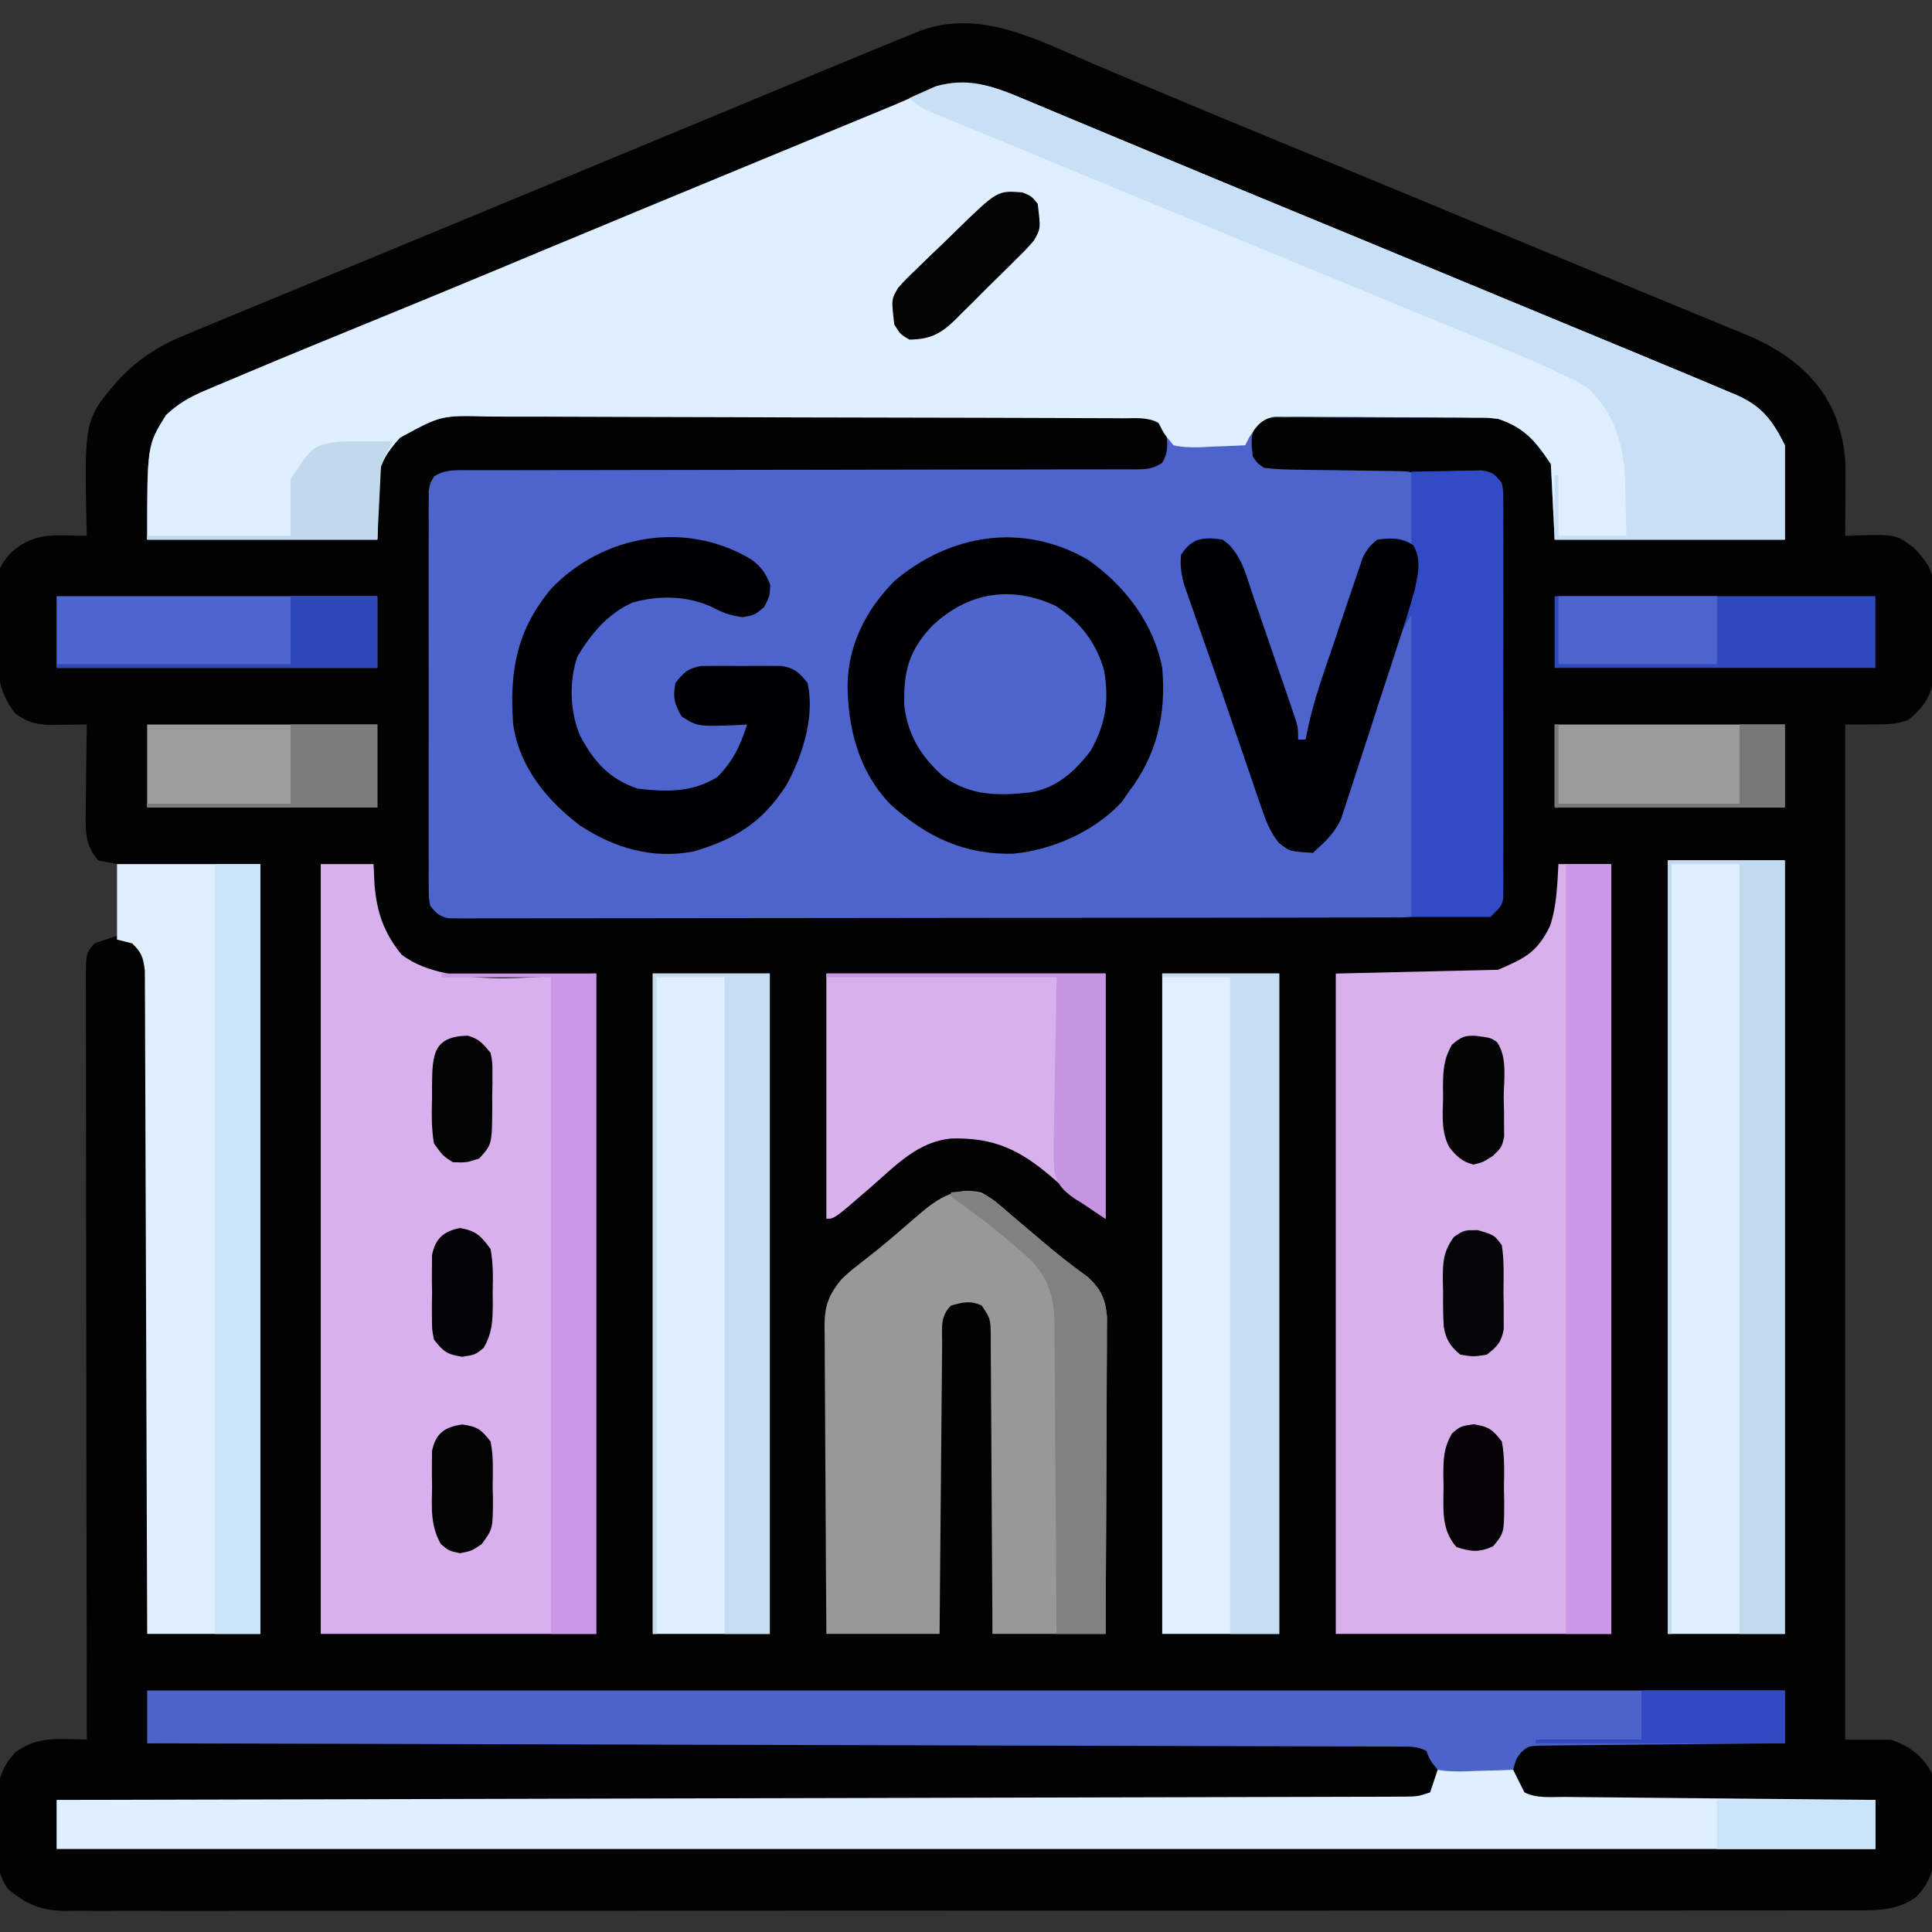 <?xml version="1.0" encoding="UTF-8"?>
<svg version="1.1" xmlns="http://www.w3.org/2000/svg" width="512" height="512">
<rect width="100%" height="100%" fill="#333333" stroke="none"/>
<path d="M0 0 C3.764 1.603 7.534 3.193 11.304 4.782 C13.288 5.619 15.273 6.457 17.256 7.295 C27.946 11.808 38.672 16.235 49.4 20.655 C53.261 22.248 57.121 23.84 60.982 25.433 C61.928 25.823 62.874 26.213 63.849 26.615 C77.79 32.366 91.719 38.149 105.648 43.93 C112.673 46.844 119.7 49.753 126.728 52.661 C133.599 55.505 140.466 58.357 147.332 61.213 C151.695 63.027 156.063 64.828 160.437 66.613 C163.407 67.828 166.372 69.056 169.338 70.28 C170.353 70.69 171.369 71.099 172.415 71.52 C183.095 75.963 192.058 82.275 196.588 93.218 C198.509 98.292 199.404 102.964 199.373 108.394 C199.37 109.37 199.366 110.347 199.363 111.353 C199.355 112.36 199.346 113.368 199.338 114.405 C199.333 115.432 199.329 116.459 199.324 117.517 C199.312 120.042 199.296 122.568 199.275 125.093 C200.072 125.058 200.868 125.023 201.689 124.988 C212.648 124.708 212.648 124.708 217.275 128.093 C221.691 132.568 222.908 134.984 222.904 141.468 C222.906 142.156 222.909 142.843 222.911 143.551 C222.91 144.997 222.897 146.443 222.872 147.888 C222.838 150.088 222.851 152.284 222.871 154.484 C222.864 155.895 222.854 157.307 222.841 158.718 C222.831 159.989 222.82 161.26 222.809 162.57 C222.038 167.661 219.894 170.848 215.838 173.968 C212.275 175.093 212.275 175.093 199.275 175.093 C199.275 263.863 199.275 352.633 199.275 444.093 C203.235 444.093 207.195 444.093 211.275 444.093 C216.167 445.694 219.918 448.453 222.275 453.093 C223.046 457.582 223.018 461.985 222.963 466.53 C223.004 468.334 223.004 468.334 223.047 470.173 C223.029 476.685 222.71 481.077 218.052 485.843 C213.302 489.185 208.669 489.38 203.024 489.347 C202.193 489.351 201.362 489.354 200.505 489.357 C197.707 489.366 194.91 489.36 192.112 489.354 C190.091 489.357 188.07 489.361 186.048 489.365 C180.484 489.376 174.921 489.373 169.357 489.369 C163.36 489.367 157.363 489.376 151.367 489.383 C139.615 489.396 127.863 489.398 116.112 489.395 C106.563 489.394 97.014 489.395 87.465 489.4 C86.094 489.4 84.723 489.401 83.351 489.401 C81.285 489.402 79.219 489.403 77.153 489.404 C57.939 489.413 38.725 489.417 19.511 489.413 C18.787 489.413 18.062 489.412 17.316 489.412 C13.643 489.411 9.971 489.411 6.299 489.41 C5.569 489.41 4.84 489.409 4.089 489.409 C2.614 489.409 1.139 489.408 -0.336 489.408 C-23.29 489.403 -46.243 489.411 -69.196 489.429 C-94.977 489.45 -120.757 489.461 -146.538 489.457 C-149.285 489.456 -152.033 489.456 -154.781 489.455 C-155.796 489.455 -155.796 489.455 -156.831 489.455 C-167.053 489.454 -177.275 489.461 -187.497 489.471 C-199.12 489.483 -210.742 489.485 -222.365 489.473 C-228.297 489.467 -234.23 489.466 -240.163 489.478 C-245.59 489.488 -251.018 489.485 -256.445 489.471 C-258.412 489.469 -260.379 489.471 -262.346 489.479 C-265.014 489.489 -267.681 489.481 -270.348 489.468 C-271.117 489.475 -271.886 489.482 -272.678 489.49 C-278.939 489.426 -282.793 487.695 -287.557 483.745 C-291.299 478.88 -290.484 472.491 -290.412 466.655 C-290.44 465.453 -290.468 464.251 -290.496 463.013 C-290.478 456.501 -290.16 452.109 -285.502 447.343 C-281.277 444.371 -277.505 443.856 -272.412 443.968 C-271.344 443.986 -270.275 444.004 -269.174 444.023 C-267.962 444.057 -267.962 444.057 -266.725 444.093 C-266.727 443.03 -266.729 441.967 -266.731 440.871 C-266.775 415.025 -266.808 389.178 -266.829 363.332 C-266.839 350.833 -266.853 338.334 -266.876 325.835 C-266.896 314.943 -266.909 304.051 -266.913 293.159 C-266.916 287.39 -266.922 281.621 -266.936 275.851 C-266.95 270.424 -266.954 264.998 -266.951 259.571 C-266.952 257.576 -266.956 255.581 -266.963 253.587 C-266.973 250.868 -266.971 248.151 -266.965 245.433 C-266.971 244.639 -266.977 243.845 -266.983 243.027 C-266.943 235.709 -266.943 235.709 -264.725 233.093 C-261.755 232.103 -261.755 232.103 -258.725 231.093 C-258.725 224.823 -258.725 218.553 -258.725 212.093 C-260.375 211.763 -262.025 211.433 -263.725 211.093 C-267.038 207.2 -267.079 203.807 -267.018 198.823 C-267.014 198.142 -267.009 197.461 -267.005 196.76 C-266.988 194.6 -266.951 192.44 -266.912 190.28 C-266.897 188.81 -266.884 187.339 -266.871 185.868 C-266.838 182.276 -266.787 178.685 -266.725 175.093 C-267.622 175.106 -268.519 175.119 -269.443 175.133 C-271.205 175.148 -271.205 175.148 -273.002 175.163 C-274.167 175.176 -275.333 175.189 -276.533 175.203 C-280.399 175.07 -282.647 174.461 -285.725 172.093 C-290.705 165.832 -290.402 159.973 -290.356 152.353 C-290.35 150.163 -290.397 147.979 -290.448 145.79 C-290.555 134.121 -290.555 134.121 -286.998 129.714 C-282.445 125.594 -278.48 124.835 -272.412 124.968 C-271.344 124.986 -270.275 125.004 -269.174 125.023 C-268.366 125.046 -267.558 125.069 -266.725 125.093 C-266.741 124.484 -266.756 123.875 -266.773 123.248 C-267.425 94.146 -267.425 94.146 -257.725 83.093 C-252.512 77.871 -247.407 74.598 -240.6 71.843 C-239.167 71.241 -239.167 71.241 -237.705 70.626 C-234.765 69.397 -231.819 68.183 -228.87 66.974 C-225.633 65.644 -222.402 64.302 -219.17 62.961 C-210.359 59.306 -201.542 55.665 -192.721 52.034 C-181.778 47.53 -170.843 43.004 -159.912 38.468 C-158.225 37.768 -156.538 37.068 -154.85 36.368 C-151.49 34.974 -148.13 33.58 -144.769 32.186 C-139.678 30.073 -134.586 27.962 -129.494 25.851 C-128.646 25.499 -127.798 25.148 -126.925 24.785 C-122.668 23.021 -118.412 21.256 -114.156 19.492 C-106.227 16.205 -98.299 12.917 -90.372 9.624 C-86.671 8.087 -82.97 6.55 -79.269 5.014 C-77.523 4.289 -75.777 3.563 -74.031 2.838 C-68.6 0.58 -63.165 -1.669 -57.725 -3.907 C-57.003 -4.205 -56.281 -4.503 -55.537 -4.809 C-53.479 -5.656 -51.419 -6.495 -49.358 -7.333 C-48.194 -7.808 -47.03 -8.282 -45.831 -8.772 C-29.805 -14.63 -14.649 -6.241 0 0 Z " fill="#020203" transform="translate(289.725,16.907)"/>
<path d="M0 0 C1.074 0.445 2.148 0.89 3.255 1.348 C6.263 2.597 9.264 3.859 12.264 5.127 C15.574 6.522 18.893 7.897 22.211 9.273 C27.4 11.428 32.587 13.589 37.772 15.757 C49.459 20.643 61.165 25.481 72.875 30.312 C76.8 31.932 80.724 33.552 84.648 35.172 C85.616 35.571 86.584 35.971 87.582 36.383 C99.063 41.123 110.537 45.88 122.01 50.642 C123.679 51.334 125.347 52.026 127.016 52.719 C127.84 53.061 128.665 53.403 129.515 53.756 C134.839 55.965 140.165 58.17 145.492 60.372 C149.189 61.9 152.886 63.43 156.583 64.96 C158.324 65.68 160.066 66.399 161.807 67.118 C166.524 69.065 171.238 71.021 175.944 72.996 C177.46 73.632 178.977 74.266 180.495 74.898 C182.711 75.823 184.92 76.759 187.129 77.699 C187.787 77.972 188.445 78.245 189.123 78.526 C196.03 81.499 198.851 85.265 202.188 91.938 C202.188 100.188 202.188 108.438 202.188 116.938 C182.058 116.938 161.928 116.938 141.188 116.938 C140.857 110.338 140.528 103.737 140.188 96.938 C136.071 90.762 133.171 87.261 126.188 84.938 C123.2 84.631 123.2 84.631 119.976 84.663 C118.129 84.649 118.129 84.649 116.245 84.634 C114.911 84.634 113.576 84.635 112.242 84.637 C110.866 84.633 109.491 84.628 108.115 84.624 C105.239 84.616 102.362 84.617 99.486 84.622 C95.799 84.628 92.113 84.611 88.426 84.587 C85.588 84.573 82.751 84.572 79.913 84.575 C78.553 84.574 77.194 84.569 75.834 84.559 C73.936 84.547 72.038 84.556 70.14 84.565 C68.521 84.564 68.521 84.564 66.868 84.563 C64.183 84.73 64.183 84.73 62.339 86.242 C60.403 89.093 60.832 91.615 61.188 94.938 C62.402 96.704 62.402 96.704 64.188 97.938 C67.182 98.257 69.979 98.402 72.977 98.414 C73.836 98.43 74.695 98.445 75.58 98.461 C78.324 98.509 81.068 98.537 83.812 98.562 C86.564 98.599 89.315 98.64 92.067 98.685 C93.779 98.712 95.492 98.734 97.205 98.749 C103.077 98.827 103.077 98.827 104.188 99.938 C104.274 101.353 104.295 102.773 104.285 104.191 C104.282 105.045 104.279 105.899 104.275 106.779 C104.267 107.677 104.259 108.575 104.25 109.5 C104.245 110.402 104.241 111.303 104.236 112.232 C104.225 114.468 104.208 116.702 104.188 118.938 C103.198 118.608 102.207 118.278 101.188 117.938 C97.688 117.521 97.688 117.521 94.188 117.938 C91.681 120.616 90.514 123.345 89.378 126.798 C88.898 128.239 88.898 128.239 88.408 129.709 C88.074 130.738 87.739 131.768 87.395 132.828 C86.868 134.418 86.868 134.418 86.331 136.039 C85.214 139.42 84.107 142.804 83 146.188 C82.244 148.482 81.486 150.776 80.729 153.07 C78.874 158.69 77.027 164.313 75.188 169.938 C74.528 169.938 73.868 169.938 73.188 169.938 C72.981 169.33 72.775 168.723 72.562 168.097 C70.415 161.784 68.256 155.474 66.089 149.167 C65.282 146.812 64.478 144.456 63.677 142.099 C62.526 138.713 61.364 135.331 60.199 131.949 C59.665 130.365 59.665 130.365 59.119 128.748 C58.779 127.767 58.439 126.787 58.089 125.776 C57.793 124.912 57.498 124.048 57.194 123.158 C56.128 120.806 55.236 119.501 53.188 117.938 C49.776 117.572 47.297 117.383 44.188 118.938 C41.958 123.397 44.213 129.334 45.659 133.859 C46.277 135.686 46.905 137.51 47.539 139.332 C48.045 140.812 48.045 140.812 48.561 142.322 C49.275 144.409 49.993 146.494 50.714 148.578 C51.795 151.7 52.865 154.825 53.934 157.951 C55.991 163.956 58.081 169.949 60.188 175.938 C60.518 176.882 60.849 177.826 61.189 178.799 C62.124 181.457 63.071 184.11 64.023 186.762 C64.3 187.55 64.576 188.337 64.861 189.149 C66.173 192.754 67.215 195.476 70.188 197.938 C73.555 199.109 73.555 199.109 77.188 198.938 C83.188 194.73 84.421 188.267 86.473 181.523 C86.856 180.317 87.239 179.11 87.633 177.867 C88.853 174.02 90.054 170.167 91.25 166.312 C92.828 161.231 94.427 156.158 96.035 151.086 C96.571 149.328 96.571 149.328 97.118 147.535 C97.462 146.45 97.806 145.365 98.16 144.248 C98.456 143.292 98.752 142.337 99.057 141.353 C100.342 138.606 101.642 137.525 104.188 135.938 C104.211 146.351 104.228 156.764 104.239 167.178 C104.245 172.013 104.252 176.848 104.263 181.682 C104.274 186.344 104.28 191.006 104.282 195.668 C104.284 197.451 104.288 199.233 104.293 201.016 C104.3 203.504 104.301 205.992 104.301 208.48 C104.305 209.225 104.308 209.969 104.312 210.736 C104.302 215.823 104.302 215.823 103.188 216.938 C101.814 217.037 100.436 217.067 99.059 217.069 C98.164 217.073 97.268 217.077 96.346 217.081 C95.351 217.08 94.356 217.079 93.331 217.078 C91.758 217.082 91.758 217.082 90.154 217.087 C86.613 217.096 83.071 217.097 79.53 217.099 C77.003 217.103 74.475 217.108 71.948 217.114 C65.062 217.127 58.175 217.133 51.289 217.138 C46.992 217.14 42.695 217.145 38.399 217.149 C26.511 217.161 14.623 217.172 2.735 217.175 C1.974 217.175 1.212 217.176 0.428 217.176 C-0.717 217.176 -0.717 217.176 -1.885 217.176 C-3.432 217.177 -4.979 217.177 -6.525 217.178 C-7.676 217.178 -7.676 217.178 -8.85 217.178 C-21.287 217.182 -33.723 217.2 -46.159 217.223 C-58.916 217.247 -71.673 217.259 -84.429 217.26 C-91.596 217.261 -98.763 217.267 -105.931 217.285 C-112.669 217.302 -119.408 217.304 -126.146 217.295 C-128.625 217.294 -131.104 217.299 -133.583 217.309 C-136.956 217.321 -140.329 217.315 -143.702 217.305 C-144.692 217.313 -145.683 217.321 -146.703 217.329 C-147.604 217.323 -148.505 217.316 -149.432 217.309 C-150.601 217.31 -150.601 217.31 -151.793 217.311 C-154.348 216.838 -155.236 215.966 -156.812 213.938 C-157.19 211.828 -157.19 211.828 -157.193 209.345 C-157.202 208.403 -157.21 207.461 -157.219 206.49 C-157.213 205.458 -157.207 204.426 -157.201 203.363 C-157.206 202.275 -157.211 201.187 -157.217 200.066 C-157.23 196.461 -157.221 192.856 -157.211 189.25 C-157.213 186.75 -157.216 184.251 -157.22 181.751 C-157.224 176.509 -157.218 171.267 -157.204 166.024 C-157.187 159.963 -157.193 153.901 -157.209 147.84 C-157.224 142.01 -157.223 136.18 -157.214 130.35 C-157.212 127.868 -157.214 125.387 -157.221 122.905 C-157.229 119.44 -157.217 115.976 -157.201 112.512 C-157.207 111.48 -157.213 110.448 -157.219 109.385 C-157.211 108.443 -157.202 107.501 -157.193 106.53 C-157.192 105.711 -157.191 104.891 -157.19 104.047 C-156.812 101.938 -156.812 101.938 -155.758 100.174 C-152.765 98.272 -149.732 98.526 -146.297 98.559 C-145.525 98.554 -144.752 98.55 -143.957 98.545 C-141.361 98.534 -138.766 98.543 -136.17 98.553 C-134.312 98.549 -132.455 98.543 -130.597 98.536 C-126.593 98.525 -122.589 98.522 -118.585 98.527 C-112.258 98.534 -105.931 98.518 -99.603 98.498 C-85.03 98.457 -70.457 98.446 -55.883 98.435 C-42.529 98.424 -29.174 98.408 -15.82 98.367 C-9.526 98.348 -3.232 98.345 3.062 98.352 C6.972 98.353 10.883 98.342 14.793 98.328 C16.611 98.324 18.429 98.325 20.246 98.332 C22.722 98.34 25.196 98.331 27.672 98.316 C28.396 98.323 29.121 98.33 29.868 98.337 C32.729 98.304 34.717 98.254 37.13 96.633 C38.95 93.715 38.602 91.257 38.188 87.938 C35.789 85.311 34.294 84.949 30.735 84.554 C29.326 84.535 27.918 84.533 26.509 84.543 C25.731 84.537 24.954 84.531 24.152 84.525 C21.544 84.508 18.936 84.513 16.327 84.518 C14.458 84.51 12.588 84.502 10.719 84.492 C5.638 84.47 0.558 84.467 -4.523 84.469 C-8.765 84.469 -13.007 84.46 -17.249 84.452 C-27.259 84.433 -37.269 84.43 -47.279 84.437 C-57.601 84.443 -67.923 84.42 -78.246 84.383 C-87.11 84.353 -95.973 84.341 -104.837 84.345 C-110.13 84.347 -115.423 84.342 -120.716 84.317 C-125.697 84.295 -130.677 84.297 -135.658 84.317 C-137.483 84.32 -139.309 84.315 -141.134 84.301 C-153.901 83.976 -153.901 83.976 -164.812 89.938 C-172.851 98.8 -170.026 101.203 -170.812 116.938 C-190.942 116.938 -211.072 116.938 -231.812 116.938 C-231.812 91.938 -231.812 91.938 -226.812 83.938 C-223.655 80.955 -220.553 79.168 -216.57 77.484 C-215.525 77.039 -214.479 76.593 -213.402 76.134 C-212.259 75.656 -211.116 75.179 -209.938 74.688 C-208.707 74.168 -207.476 73.647 -206.246 73.126 C-194.133 68.014 -181.959 63.046 -169.789 58.071 C-158.821 53.588 -147.871 49.065 -136.938 44.5 C-133.958 43.256 -130.979 42.013 -128 40.77 C-127.254 40.458 -126.507 40.146 -125.738 39.825 C-116.81 36.1 -107.874 32.393 -98.938 28.688 C-98.101 28.341 -97.264 27.994 -96.402 27.636 C-79.988 20.832 -63.564 14.047 -47.139 7.269 C-46.212 6.886 -45.285 6.503 -44.33 6.108 C-42.539 5.369 -40.747 4.633 -38.955 3.898 C-35.328 2.409 -31.713 0.913 -28.147 -0.717 C-17.294 -5.598 -10.784 -4.621 0 0 Z " fill="#4E64CD" transform="translate(270.812,26.062)"/>
<path d="M0 0 C1.074 0.445 2.148 0.89 3.255 1.348 C6.263 2.597 9.264 3.859 12.264 5.127 C15.574 6.522 18.893 7.897 22.211 9.273 C27.4 11.428 32.587 13.589 37.772 15.757 C49.459 20.643 61.165 25.481 72.875 30.312 C76.8 31.932 80.724 33.552 84.648 35.172 C85.616 35.571 86.584 35.971 87.582 36.383 C99.063 41.123 110.537 45.88 122.01 50.642 C123.679 51.334 125.347 52.026 127.016 52.719 C127.84 53.061 128.665 53.403 129.515 53.756 C134.839 55.965 140.165 58.17 145.492 60.372 C149.189 61.9 152.886 63.43 156.583 64.96 C158.324 65.68 160.066 66.399 161.807 67.118 C166.524 69.065 171.238 71.021 175.944 72.996 C177.46 73.632 178.977 74.266 180.495 74.898 C182.711 75.823 184.92 76.759 187.129 77.699 C187.787 77.972 188.445 78.245 189.123 78.526 C196.03 81.499 198.851 85.265 202.188 91.938 C202.188 100.188 202.188 108.438 202.188 116.938 C182.058 116.938 161.928 116.938 141.188 116.938 C140.857 110.338 140.528 103.737 140.188 96.938 C136.068 90.758 133.172 87.268 126.188 84.938 C123.207 84.617 123.207 84.617 119.992 84.631 C118.764 84.615 117.536 84.599 116.271 84.583 C114.953 84.577 113.635 84.572 112.277 84.566 C110.904 84.557 109.531 84.548 108.157 84.539 C105.285 84.523 102.413 84.515 99.541 84.512 C95.863 84.507 92.186 84.469 88.508 84.423 C85.675 84.393 82.841 84.386 80.008 84.385 C77.993 84.379 75.979 84.35 73.965 84.32 C72.128 84.329 72.128 84.329 70.254 84.338 C69.176 84.333 68.099 84.328 66.989 84.323 C63.236 85.146 62.24 86.782 60.188 89.938 C59.858 90.597 59.528 91.257 59.188 91.938 C56.105 92.112 53.024 92.218 49.938 92.312 C49.065 92.363 48.192 92.413 47.293 92.465 C44.79 92.522 42.627 92.507 40.188 91.938 C37.703 88.977 37.703 88.977 36.188 85.938 C33.172 84.43 30.058 84.786 26.75 84.784 C25.974 84.779 25.198 84.775 24.398 84.77 C21.783 84.757 19.169 84.751 16.554 84.745 C14.685 84.737 12.816 84.728 10.947 84.72 C4.795 84.694 -1.356 84.678 -7.508 84.664 C-9.624 84.659 -11.741 84.653 -13.858 84.648 C-22.662 84.626 -31.467 84.608 -40.272 84.596 C-52.895 84.58 -65.517 84.547 -78.139 84.49 C-87.011 84.451 -95.883 84.432 -104.756 84.426 C-110.056 84.423 -115.355 84.411 -120.655 84.378 C-125.644 84.348 -130.633 84.342 -135.622 84.354 C-137.45 84.354 -139.279 84.346 -141.107 84.328 C-153.89 83.975 -153.89 83.975 -164.812 89.938 C-172.851 98.8 -170.026 101.203 -170.812 116.938 C-190.942 116.938 -211.072 116.938 -231.812 116.938 C-231.812 91.938 -231.812 91.938 -226.812 83.938 C-223.655 80.955 -220.553 79.168 -216.57 77.484 C-215.525 77.039 -214.479 76.593 -213.402 76.134 C-212.259 75.656 -211.116 75.179 -209.938 74.688 C-208.707 74.168 -207.476 73.647 -206.246 73.126 C-194.133 68.014 -181.959 63.046 -169.789 58.071 C-158.821 53.588 -147.871 49.065 -136.938 44.5 C-133.958 43.256 -130.979 42.013 -128 40.77 C-127.254 40.458 -126.507 40.146 -125.738 39.825 C-116.81 36.1 -107.874 32.393 -98.938 28.688 C-98.101 28.341 -97.264 27.994 -96.402 27.636 C-79.988 20.832 -63.564 14.047 -47.139 7.269 C-46.212 6.886 -45.285 6.503 -44.33 6.108 C-42.539 5.369 -40.747 4.633 -38.955 3.898 C-35.328 2.409 -31.713 0.913 -28.147 -0.717 C-17.294 -5.598 -10.784 -4.621 0 0 Z " fill="#E0EFFE" transform="translate(270.812,26.062)"/>
<path d="M0 0 C4.62 0 9.24 0 14 0 C14 67.32 14 134.64 14 204 C-10.09 204 -34.18 204 -59 204 C-59 146.25 -59 88.5 -59 29 C-44.81 28.67 -30.62 28.34 -16 28 C-8.796 24.913 -5.649 23.357 -2.25 16.438 C-0.437 11.102 -0.318 5.59 0 0 Z " fill="#D7B0EC" transform="translate(413,229)"/>
<path d="M0 0 C4.62 0 9.24 0 14 0 C14.124 2.692 14.124 2.692 14.25 5.438 C14.875 12.804 16.722 18.183 21.375 23.938 C34.393 34.166 64.099 28.793 73 29 C73 86.75 73 144.5 73 204 C48.91 204 24.82 204 0 204 C0 136.68 0 69.36 0 0 Z " fill="#D8B0ED" transform="translate(85,229)"/>
<path d="M0 0 C3.024 1.583 5.441 3.759 8 6 C9.024 6.869 10.051 7.736 11.078 8.602 C12.767 10.025 14.452 11.45 16.129 12.886 C20.029 16.223 24.03 19.365 28.195 22.367 C31.727 25.562 32.923 28.162 33.361 32.942 C33.369 34.51 33.362 36.078 33.341 37.646 C33.341 38.934 33.341 38.934 33.342 40.249 C33.34 43.079 33.317 45.908 33.293 48.738 C33.287 50.704 33.283 52.67 33.28 54.636 C33.269 59.803 33.239 64.97 33.206 70.137 C33.175 75.412 33.162 80.687 33.146 85.963 C33.114 96.309 33.062 106.654 33 117 C23.1 117 13.2 117 3 117 C2.991 114.441 2.981 111.882 2.972 109.245 C2.938 100.799 2.882 92.353 2.816 83.908 C2.777 78.786 2.744 73.664 2.729 68.542 C2.714 63.601 2.68 58.661 2.632 53.72 C2.617 51.833 2.609 49.946 2.608 48.059 C2.606 45.42 2.579 42.782 2.546 40.143 C2.551 39.359 2.556 38.575 2.561 37.767 C2.479 33.465 2.479 33.465 0.161 29.979 C-2.893 28.595 -4.825 29.103 -8 30 C-10.943 32.943 -10.308 36.084 -10.319 40.03 C-10.329 40.859 -10.339 41.688 -10.349 42.543 C-10.38 45.292 -10.397 48.04 -10.414 50.789 C-10.433 52.692 -10.452 54.595 -10.473 56.498 C-10.524 61.512 -10.564 66.526 -10.601 71.54 C-10.641 76.654 -10.692 81.769 -10.742 86.883 C-10.839 96.922 -10.922 106.961 -11 117 C-20.9 117 -30.8 117 -41 117 C-41.09 105.63 -41.164 94.26 -41.207 82.89 C-41.228 77.61 -41.256 72.33 -41.302 67.05 C-41.345 61.954 -41.369 56.858 -41.38 51.761 C-41.387 49.818 -41.401 47.875 -41.423 45.932 C-41.452 43.207 -41.456 40.484 -41.454 37.759 C-41.468 36.958 -41.483 36.157 -41.498 35.331 C-41.459 30.089 -40.424 27.184 -37 23 C-34.66 20.832 -34.66 20.832 -32.062 18.812 C-31.102 18.053 -30.142 17.294 -29.152 16.512 C-28.643 16.11 -28.134 15.708 -27.609 15.294 C-24.167 12.525 -20.84 9.614 -17.504 6.718 C-12.084 2.075 -7.445 -1.645 0 0 Z " fill="#989898" transform="translate(260,316)"/>
<path d="M0 0 C6.6 0 13.2 0 20 0 C20.99 1.98 21.98 3.96 23 6 C26.293 7.647 29.959 7.181 33.581 7.205 C34.468 7.215 35.356 7.225 36.271 7.235 C39.215 7.267 42.158 7.292 45.102 7.316 C47.139 7.337 49.176 7.358 51.214 7.379 C56.583 7.435 61.952 7.484 67.321 7.532 C72.798 7.582 78.274 7.638 83.75 7.693 C94.5 7.801 105.25 7.902 116 8 C116 12.29 116 16.58 116 21 C-43.06 21 -202.12 21 -366 21 C-366 16.71 -366 12.42 -366 8 C-364.148 7.996 -362.297 7.992 -360.389 7.987 C-316.465 7.887 -272.542 7.781 -228.619 7.669 C-223.216 7.655 -217.814 7.641 -212.411 7.628 C-211.336 7.625 -210.26 7.622 -209.152 7.619 C-191.721 7.575 -174.29 7.535 -156.859 7.495 C-138.982 7.455 -121.105 7.411 -103.228 7.363 C-92.191 7.334 -81.154 7.307 -70.117 7.285 C-62.556 7.269 -54.994 7.25 -47.433 7.227 C-43.066 7.215 -38.699 7.203 -34.332 7.197 C-30.337 7.19 -26.343 7.179 -22.348 7.165 C-20.9 7.161 -19.452 7.158 -18.003 7.157 C-16.04 7.155 -14.077 7.147 -12.114 7.139 C-10.476 7.135 -10.476 7.135 -8.805 7.131 C-5.268 7.078 -5.268 7.078 -2 6 C-1.34 4.02 -0.68 2.04 0 0 Z " fill="#E0EFFE" transform="translate(381,469)"/>
<path d="M0 0 C10.23 0 20.46 0 31 0 C31 67.65 31 135.3 31 205 C20.77 205 10.54 205 0 205 C0 137.35 0 69.7 0 0 Z " fill="#E0EFFE" transform="translate(442,228)"/>
<path d="M0 0 C12.54 0 25.08 0 38 0 C38 67.32 38 134.64 38 204 C28.1 204 18.2 204 8 204 C7.994 201.766 7.988 199.533 7.982 197.231 C7.926 176.218 7.853 155.205 7.764 134.191 C7.719 123.387 7.68 112.583 7.654 101.779 C7.631 92.364 7.597 82.948 7.551 73.533 C7.527 68.546 7.509 63.56 7.502 58.573 C7.496 53.881 7.476 49.19 7.446 44.498 C7.437 42.775 7.433 41.051 7.435 39.327 C7.437 36.977 7.42 34.627 7.399 32.277 C7.392 30.302 7.392 30.302 7.385 28.288 C6.977 24.8 6.55 23.377 4 21 C2.68 20.67 1.36 20.34 0 20 C0 13.4 0 6.8 0 0 Z " fill="#E0EFFE" transform="translate(31,229)"/>
<path d="M0 0 C143.22 0 286.44 0 434 0 C434 4.62 434 9.24 434 14 C430.934 14.022 430.934 14.022 427.805 14.044 C421.056 14.094 414.306 14.161 407.557 14.236 C403.464 14.28 399.372 14.32 395.279 14.346 C391.33 14.372 387.382 14.413 383.433 14.463 C381.926 14.48 380.418 14.491 378.911 14.498 C376.801 14.507 374.692 14.535 372.583 14.568 C370.781 14.584 370.781 14.584 368.942 14.601 C366.024 14.761 366.024 14.761 364.151 16.34 C362.806 18.114 362.806 18.114 362 21 C358.73 21.145 355.46 21.234 352.188 21.312 C351.259 21.354 350.33 21.396 349.373 21.439 C346.823 21.485 344.505 21.484 342 21 C339.988 18.543 339.988 18.543 339 16 C336.375 14.687 334.432 14.869 331.491 14.861 C330.313 14.856 329.135 14.85 327.921 14.845 C326.616 14.844 325.311 14.843 323.966 14.842 C322.574 14.837 321.182 14.832 319.79 14.827 C315.953 14.813 312.115 14.806 308.277 14.799 C304.143 14.791 300.01 14.778 295.876 14.765 C288.71 14.743 281.544 14.725 274.378 14.709 C264.016 14.686 253.655 14.658 243.294 14.629 C226.485 14.581 209.676 14.538 192.867 14.497 C176.535 14.458 160.204 14.417 143.872 14.372 C142.866 14.37 141.86 14.367 140.823 14.364 C135.776 14.35 130.729 14.337 125.682 14.323 C83.788 14.209 41.894 14.102 0 14 C0 9.38 0 4.76 0 0 Z " fill="#4C63CA" transform="translate(39,448)"/>
<path d="M0 0 C10.23 0 20.46 0 31 0 C31 57.75 31 115.5 31 175 C20.77 175 10.54 175 0 175 C0 117.25 0 59.5 0 0 Z " fill="#E1F0FF" transform="translate(308,258)"/>
<path d="M0 0 C10.23 0 20.46 0 31 0 C31 57.75 31 115.5 31 175 C20.77 175 10.54 175 0 175 C0 117.25 0 59.5 0 0 Z " fill="#E0EFFE" transform="translate(173,258)"/>
<path d="M0 0 C9.794 6.801 17.514 16.833 19.77 28.715 C20.886 40.951 18.365 51.914 10.77 61.715 C10.213 62.54 9.656 63.365 9.082 64.215 C1.887 71.994 -9.079 76.897 -19.605 77.953 C-32.565 78.32 -42.732 73.496 -52.23 64.906 C-60.637 56.192 -63.561 44.839 -63.615 33.066 C-63.394 22.44 -58.655 13.226 -51.23 5.715 C-36.478 -6.803 -17.22 -9.922 0 0 Z " fill="#010103" transform="translate(288.23,148.285)"/>
<path d="M0 0 C3.438 -0.081 6.874 -0.14 10.312 -0.188 C11.289 -0.213 12.265 -0.238 13.271 -0.264 C14.209 -0.273 15.147 -0.283 16.113 -0.293 C16.977 -0.309 17.841 -0.324 18.732 -0.341 C21.56 0.084 22.255 0.771 24 3 C24.378 5.11 24.378 5.11 24.381 7.593 C24.389 8.535 24.398 9.477 24.407 10.448 C24.401 11.479 24.394 12.511 24.388 13.574 C24.393 14.662 24.399 15.75 24.404 16.871 C24.417 20.477 24.409 24.082 24.398 27.688 C24.4 30.187 24.403 32.687 24.407 35.186 C24.412 40.429 24.405 45.671 24.391 50.913 C24.375 56.975 24.38 63.036 24.397 69.098 C24.412 74.928 24.41 80.758 24.401 86.588 C24.399 89.069 24.402 91.551 24.409 94.033 C24.416 97.497 24.405 100.961 24.388 104.426 C24.394 105.458 24.4 106.489 24.407 107.552 C24.398 108.495 24.39 109.437 24.381 110.407 C24.38 111.227 24.379 112.046 24.378 112.89 C24 115 24 115 21 118 C14.07 118 7.14 118 0 118 C0 91.6 0 65.2 0 38 C-2.25 41.749 -3.57 44.252 -4.822 48.262 C-5.146 49.286 -5.47 50.311 -5.804 51.366 C-6.144 52.462 -6.485 53.558 -6.836 54.688 C-7.578 57.018 -8.32 59.349 -9.062 61.68 C-10.223 65.345 -11.378 69.011 -12.524 72.681 C-13.635 76.229 -14.766 79.771 -15.898 83.312 C-16.235 84.408 -16.572 85.504 -16.919 86.634 C-18.764 92.358 -20.244 96.222 -25 100 C-25.33 100.33 -25.66 100.66 -26 101 C-32.16 100.651 -32.16 100.651 -35.052 98.409 C-37.489 95.395 -38.64 92.267 -39.848 88.641 C-40.101 87.911 -40.354 87.182 -40.616 86.43 C-41.442 84.04 -42.253 81.645 -43.062 79.25 C-43.631 77.592 -44.201 75.935 -44.772 74.277 C-45.943 70.874 -47.107 67.468 -48.268 64.061 C-49.915 59.233 -51.602 54.42 -53.297 49.609 C-54.06 47.434 -54.822 45.258 -55.583 43.081 C-56.067 41.701 -56.553 40.322 -57.041 38.943 C-57.718 37.027 -58.385 35.107 -59.051 33.188 C-59.429 32.109 -59.807 31.03 -60.197 29.918 C-60.978 27.08 -61.284 24.921 -61 22 C-59.438 19.688 -59.438 19.688 -57 18 C-53.358 17.48 -51.1 17.229 -48.024 19.385 C-44.982 23.315 -43.688 27.67 -42.109 32.348 C-41.76 33.356 -41.41 34.364 -41.05 35.403 C-40.316 37.53 -39.586 39.659 -38.862 41.79 C-37.752 45.058 -36.623 48.319 -35.492 51.58 C-34.78 53.648 -34.069 55.716 -33.359 57.785 C-32.853 59.252 -32.853 59.252 -32.337 60.749 C-32.029 61.657 -31.722 62.565 -31.405 63.5 C-31.133 64.299 -30.861 65.097 -30.581 65.92 C-30 68 -30 68 -30 71 C-29.34 71 -28.68 71 -28 71 C-27.603 69.074 -27.603 69.074 -27.197 67.109 C-26.068 62.038 -24.522 57.172 -22.848 52.258 C-22.547 51.368 -22.246 50.477 -21.936 49.56 C-21.304 47.696 -20.669 45.832 -20.032 43.969 C-19.059 41.115 -18.101 38.257 -17.143 35.398 C-16.524 33.58 -15.905 31.763 -15.285 29.945 C-14.858 28.666 -14.858 28.666 -14.423 27.36 C-14.013 26.173 -14.013 26.173 -13.594 24.961 C-13.358 24.267 -13.122 23.572 -12.879 22.857 C-11.859 20.703 -10.878 19.467 -9 18 C-2.862 17.569 -2.862 17.569 0 19 C0 12.73 0 6.46 0 0 Z " fill="#304BC5" transform="translate(374,125)"/>
<path d="M0 0 C1.611 0.667 1.611 0.667 3.255 1.348 C6.263 2.597 9.264 3.859 12.264 5.127 C15.574 6.522 18.893 7.897 22.211 9.273 C27.4 11.428 32.587 13.589 37.772 15.757 C49.459 20.643 61.165 25.481 72.875 30.312 C76.8 31.932 80.724 33.552 84.648 35.172 C85.616 35.571 86.584 35.971 87.582 36.383 C99.063 41.123 110.537 45.88 122.01 50.642 C123.679 51.334 125.347 52.026 127.016 52.719 C127.84 53.061 128.665 53.403 129.515 53.756 C134.839 55.965 140.165 58.17 145.492 60.372 C149.189 61.9 152.886 63.43 156.583 64.96 C158.324 65.68 160.066 66.399 161.807 67.118 C166.524 69.065 171.238 71.021 175.944 72.996 C177.46 73.632 178.977 74.266 180.495 74.898 C182.711 75.823 184.92 76.759 187.129 77.699 C187.787 77.972 188.445 78.245 189.123 78.526 C196.03 81.499 198.851 85.265 202.188 91.938 C202.188 100.188 202.188 108.438 202.188 116.938 C182.058 116.938 161.928 116.938 141.188 116.938 C141.188 111.328 141.188 105.718 141.188 99.938 C141.518 99.938 141.847 99.938 142.188 99.938 C142.188 105.218 142.188 110.498 142.188 115.938 C148.127 115.938 154.067 115.938 160.188 115.938 C160.127 112.311 160.04 108.688 159.938 105.062 C159.923 104.049 159.909 103.036 159.895 101.992 C159.581 92.207 157.359 83.971 150.188 76.938 C147.298 75.016 147.298 75.016 144.031 73.547 C143.428 73.258 142.824 72.97 142.202 72.673 C134.158 68.888 125.914 65.55 117.688 62.188 C115.896 61.45 114.104 60.713 112.312 59.975 C108.538 58.42 104.761 56.868 100.984 55.318 C92.343 51.771 83.711 48.201 75.079 44.632 C72.176 43.433 69.273 42.234 66.37 41.035 C49.448 34.048 32.532 27.046 15.625 20.022 C10.524 17.904 5.419 15.795 0.312 13.691 C-3.072 12.296 -6.454 10.897 -9.836 9.497 C-11.432 8.838 -13.028 8.18 -14.626 7.525 C-16.814 6.627 -18.999 5.722 -21.184 4.816 C-21.83 4.553 -22.477 4.289 -23.144 4.017 C-25.837 2.894 -27.726 2.024 -29.812 -0.062 C-28.343 -0.75 -26.861 -1.411 -25.375 -2.062 C-24.551 -2.434 -23.728 -2.805 -22.879 -3.188 C-14.394 -5.609 -7.887 -3.379 0 0 Z " fill="#C7E0F5" transform="translate(270.812,26.062)"/>
<path d="M0 0 C24.42 0 48.84 0 74 0 C74 21.45 74 42.9 74 65 C67.262 60.508 67.262 60.508 64.781 58.344 C64.241 57.878 63.701 57.413 63.145 56.934 C62.048 55.978 60.952 55.022 59.855 54.066 C51.373 46.759 44.506 43.438 33.164 43.707 C24.311 44.527 18.587 50.678 12.141 56.293 C2.126 65 2.126 65 0 65 C0 43.55 0 22.1 0 0 Z " fill="#D7B0EC" transform="translate(219,258)"/>
<path d="M0 0 C2.728 1.979 3.982 3.681 5.164 6.832 C5.039 9.832 5.039 9.832 3.539 12.707 C1.039 14.832 1.039 14.832 -2.148 15.395 C-5.537 14.895 -7.103 14.347 -10.023 12.832 C-16.631 9.664 -24.453 9.515 -31.461 11.562 C-38.045 14.618 -42.234 19.709 -45.961 25.832 C-48.175 32.475 -47.978 40.386 -45.211 46.832 C-41.605 53.67 -37.431 58.332 -29.961 60.832 C-22.306 61.694 -15.695 61.898 -8.961 57.832 C-4.65 53.521 -2.851 49.6 -0.961 43.832 C-1.914 43.89 -2.866 43.948 -3.848 44.008 C-14.096 44.376 -14.096 44.376 -18.336 41.707 C-20.25 38.32 -20.693 36.655 -19.961 32.832 C-17.802 30.018 -16.62 28.951 -13.092 28.314 C-12.007 28.31 -10.922 28.305 -9.805 28.301 C-8.617 28.296 -7.43 28.29 -6.207 28.285 C-4.353 28.308 -4.353 28.308 -2.461 28.332 C-1.225 28.317 0.011 28.301 1.285 28.285 C3.066 28.293 3.066 28.293 4.883 28.301 C5.968 28.305 7.052 28.31 8.17 28.314 C11.683 28.948 12.865 30.056 15.039 32.832 C17.081 41.707 13.643 52.472 9.289 60.145 C2.955 69.785 -3.924 74.13 -15.012 77.445 C-25.882 79.602 -36.176 76.606 -45.273 70.582 C-54.078 63.936 -61.34 55.047 -62.961 43.832 C-63.975 29.801 -62.158 18.946 -52.844 7.797 C-39.131 -6.513 -17.285 -10.295 0 0 Z " fill="#010103" transform="translate(198.961,148.168)"/>
<path d="M0 0 C10.23 0 20.46 0 31 0 C31 67.65 31 135.3 31 205 C27.04 205 23.08 205 19 205 C19 137.68 19 70.36 19 1 C13.06 1 7.12 1 1 1 C1 68.32 1 135.64 1 205 C0.67 205 0.34 205 0 205 C0 137.35 0 69.7 0 0 Z " fill="#C2DAEE" transform="translate(442,228)"/>
<path d="M0 0 C3.96 0 7.92 0 12 0 C12 67.32 12 134.64 12 204 C8.04 204 4.08 204 0 204 C0 136.68 0 69.36 0 0 Z " fill="#CB97E7" transform="translate(415,229)"/>
<path d="M0 0 C3.96 0 7.92 0 12 0 C12 67.32 12 134.64 12 204 C8.04 204 4.08 204 0 204 C0 136.68 0 69.36 0 0 Z " fill="#CAE4F9" transform="translate(57,229)"/>
<path d="M0 0 C10.23 0 20.46 0 31 0 C31 57.75 31 115.5 31 175 C26.71 175 22.42 175 18 175 C18 117.58 18 60.16 18 1 C12.06 1 6.12 1 0 1 C0 0.67 0 0.34 0 0 Z " fill="#C4DDF1" transform="translate(308,258)"/>
<path d="M0 0 C10.23 0 20.46 0 31 0 C31 57.75 31 115.5 31 175 C27.04 175 23.08 175 19 175 C19 117.58 19 60.16 19 1 C13.06 1 7.12 1 1 1 C1 58.42 1 115.84 1 175 C0.67 175 0.34 175 0 175 C0 117.25 0 59.5 0 0 Z " fill="#C5DDF1" transform="translate(173,258)"/>
<path d="M0 0 C4.864 3.409 6.076 8.969 7.891 14.348 C8.24 15.356 8.59 16.364 8.95 17.403 C9.684 19.53 10.414 21.659 11.138 23.79 C12.248 27.058 13.377 30.319 14.508 33.58 C15.22 35.648 15.931 37.716 16.641 39.785 C17.147 41.252 17.147 41.252 17.663 42.749 C17.971 43.657 18.278 44.565 18.595 45.5 C18.867 46.299 19.139 47.097 19.419 47.92 C20 50 20 50 20 53 C20.66 53 21.32 53 22 53 C22.265 51.716 22.53 50.432 22.803 49.109 C23.932 44.038 25.478 39.172 27.152 34.258 C27.453 33.368 27.754 32.477 28.064 31.56 C28.696 29.696 29.331 27.832 29.968 25.969 C30.941 23.115 31.899 20.257 32.857 17.398 C33.476 15.58 34.095 13.763 34.715 11.945 C35.142 10.666 35.142 10.666 35.577 9.36 C35.85 8.569 36.124 7.777 36.406 6.961 C36.642 6.267 36.878 5.572 37.121 4.857 C38.138 2.708 39.137 1.476 41 0 C44.85 -0.49 47.108 -0.513 50.5 1.438 C52.766 5.308 51.828 8.772 51 13 C49.662 17.956 48.085 22.827 46.484 27.703 C46.027 29.113 45.569 30.523 45.112 31.933 C44.157 34.874 43.194 37.811 42.227 40.748 C40.992 44.501 39.78 48.26 38.573 52.022 C37.636 54.93 36.686 57.834 35.731 60.736 C35.278 62.121 34.83 63.506 34.387 64.894 C33.766 66.834 33.123 68.767 32.479 70.7 C32.121 71.799 31.762 72.898 31.392 74.03 C29.785 77.46 27.798 79.479 25 82 C24.67 82.33 24.34 82.66 24 83 C17.84 82.651 17.84 82.651 14.948 80.409 C12.511 77.395 11.36 74.267 10.152 70.641 C9.899 69.911 9.646 69.182 9.384 68.43 C8.558 66.04 7.747 63.645 6.938 61.25 C6.369 59.592 5.799 57.935 5.228 56.277 C4.057 52.874 2.893 49.468 1.732 46.061 C0.085 41.233 -1.602 36.42 -3.297 31.609 C-4.06 29.434 -4.822 27.258 -5.583 25.081 C-6.067 23.701 -6.553 22.322 -7.041 20.943 C-7.718 19.027 -8.385 17.107 -9.051 15.188 C-9.429 14.109 -9.807 13.03 -10.197 11.918 C-10.978 9.08 -11.284 6.921 -11 4 C-8.004 -0.434 -5.147 -0.735 0 0 Z " fill="#010103" transform="translate(324,143)"/>
<path d="M0 0 C6.393 4.059 10.943 9.876 12.887 17.207 C14.289 25.036 13.275 31.489 9.289 38.453 C5.032 44.01 0.313 48.281 -6.711 49.453 C-15.296 50.386 -22.398 50.393 -29.621 45.297 C-35.59 40.031 -39.127 34.348 -40.082 26.34 C-40.27 17.306 -38.835 11.764 -32.551 5.195 C-23.202 -3.514 -11.92 -5.513 0 0 Z " fill="#4E65CE" transform="translate(279.711,160.547)"/>
<path d="M0 0 C13.53 0 27.06 0 41 0 C41 57.75 41 115.5 41 175 C37.04 175 33.08 175 29 175 C29 117.58 29 60.16 29 1 C19.43 1 9.86 1 0 1 C0 0.67 0 0.34 0 0 Z " fill="#CA96E6" transform="translate(117,258)"/>
<path d="M0 0 C28.05 0 56.1 0 85 0 C85 6.27 85 12.54 85 19 C56.95 19 28.9 19 0 19 C0 12.73 0 6.46 0 0 Z " fill="#2F4ABF" transform="translate(412,158)"/>
<path d="M0 0 C28.05 0 56.1 0 85 0 C85 6.27 85 12.54 85 19 C56.95 19 28.9 19 0 19 C0 12.73 0 6.46 0 0 Z " fill="#4F66D0" transform="translate(15,158)"/>
<path d="M0 0 C4.767 -0.511 7.774 -0.6 11.688 2.312 C13.142 3.521 14.577 4.754 16 6 C17.024 6.869 18.051 7.736 19.078 8.602 C20.767 10.025 22.452 11.45 24.129 12.886 C28.029 16.223 32.03 19.365 36.195 22.367 C39.727 25.562 40.923 28.162 41.361 32.942 C41.369 34.51 41.362 36.078 41.341 37.646 C41.341 38.934 41.341 38.934 41.342 40.249 C41.34 43.079 41.317 45.908 41.293 48.738 C41.287 50.704 41.283 52.67 41.28 54.636 C41.269 59.803 41.239 64.97 41.206 70.137 C41.175 75.412 41.162 80.687 41.146 85.963 C41.114 96.309 41.063 106.654 41 117 C36.71 117 32.42 117 28 117 C27.991 115.351 27.991 115.351 27.982 113.668 C27.925 103.295 27.852 92.923 27.764 82.55 C27.72 77.218 27.68 71.885 27.654 66.553 C27.628 61.405 27.587 56.257 27.537 51.108 C27.52 49.146 27.509 47.185 27.502 45.223 C27.493 42.47 27.465 39.717 27.432 36.965 C27.435 35.754 27.435 35.754 27.437 34.519 C27.328 27.958 26.009 23.232 21.504 18.227 C20.533 17.368 19.563 16.51 18.562 15.625 C18.043 15.162 17.524 14.7 16.989 14.223 C12.274 10.087 7.289 6.344 2.203 2.68 C1.476 2.125 0.749 1.571 0 1 C0 0.67 0 0.34 0 0 Z " fill="#818181" transform="translate(252,316)"/>
<path d="M0 0 C20.13 0 40.26 0 61 0 C61 7.26 61 14.52 61 22 C40.87 22 20.74 22 0 22 C0 14.74 0 7.48 0 0 Z " fill="#9B9B9B" transform="translate(412,192)"/>
<path d="M0 0 C20.13 0 40.26 0 61 0 C61 7.26 61 14.52 61 22 C40.87 22 20.74 22 0 22 C0 14.74 0 7.48 0 0 Z " fill="#9C9C9C" transform="translate(39,192)"/>
<path d="M0 0 C24.42 0 48.84 0 74 0 C74 21.45 74 42.9 74 65 C72.02 63.68 70.04 62.36 68 61 C67.309 60.582 66.619 60.164 65.907 59.733 C62.867 57.622 61.243 56.058 60.398 52.383 C60.189 49.1 60.213 45.889 60.316 42.602 C60.323 41.546 60.331 40.491 60.338 39.403 C60.374 35.477 60.472 31.551 60.562 27.625 C60.707 18.839 60.851 10.053 61 1 C40.87 1 20.74 1 0 1 C0 0.67 0 0.34 0 0 Z " fill="#C695E1" transform="translate(219,258)"/>
<path d="M0 0 C13.86 0 27.72 0 42 0 C42 5.94 42 11.88 42 18 C28.14 18 14.28 18 0 18 C0 12.06 0 6.12 0 0 Z " fill="#4E65CF" transform="translate(413,158)"/>
<path d="M0 0 C2.375 1 2.375 1 4 3 C4.809 9.594 4.809 9.594 2.994 12.749 C1.528 14.495 -0.016 16.073 -1.66 17.652 C-2.243 18.238 -2.826 18.824 -3.426 19.427 C-4.658 20.656 -5.9 21.875 -7.151 23.084 C-9.057 24.932 -10.923 26.815 -12.787 28.705 C-13.993 29.898 -15.2 31.089 -16.41 32.277 C-16.965 32.838 -17.519 33.398 -18.09 33.975 C-21.86 37.568 -24.593 38.912 -30 39 C-32.438 37.562 -32.438 37.562 -34 35 C-34.794 28.353 -34.794 28.353 -32.998 25.293 C-31.544 23.604 -30.013 22.086 -28.383 20.566 C-27.81 20.003 -27.238 19.44 -26.648 18.859 C-24.825 17.074 -22.976 15.319 -21.125 13.562 C-19.888 12.357 -18.652 11.149 -17.418 9.939 C-6.667 -0.533 -6.667 -0.533 0 0 Z " fill="#030304" transform="translate(271,51)"/>
<path d="M0 0 C1.254 0.009 2.509 0.018 3.801 0.027 C4.753 0.039 5.706 0.051 6.688 0.062 C5.697 2.042 4.707 4.022 3.688 6.062 C3.357 12.662 3.027 19.262 2.688 26.062 C-17.442 26.062 -37.572 26.062 -58.312 26.062 C-58.312 25.733 -58.312 25.402 -58.312 25.062 C-45.773 25.062 -33.233 25.062 -20.312 25.062 C-20.312 20.113 -20.312 15.162 -20.312 10.062 C-14.737 1.699 -14.737 1.699 -10.141 0.492 C-6.726 -0.027 -3.452 -0.032 0 0 Z " fill="#C1D9EC" transform="translate(97.312,116.938)"/>
<path d="M0 0 C12.54 0 25.08 0 38 0 C38 4.62 38 9.24 38 14 C16.22 14 -5.56 14 -28 14 C-28 13.67 -28 13.34 -28 13 C-18.76 13 -9.52 13 0 13 C0 8.71 0 4.42 0 0 Z " fill="#304AC1" transform="translate(435,448)"/>
<path d="M0 0 C13.86 0 27.72 0 42 0 C42 4.29 42 8.58 42 13 C28.14 13 14.28 13 0 13 C0 8.71 0 4.42 0 0 Z " fill="#CAE4F9" transform="translate(455,477)"/>
<path d="M0 0 C7.59 0 15.18 0 23 0 C23 7.26 23 14.52 23 22 C2.87 22 -17.26 22 -38 22 C-38 21.67 -38 21.34 -38 21 C-25.46 21 -12.92 21 0 21 C0 14.07 0 7.14 0 0 Z " fill="#7C7C7C" transform="translate(77,192)"/>
<path d="M0 0 C7.59 0 15.18 0 23 0 C23 6.27 23 12.54 23 19 C-5.05 19 -33.1 19 -62 19 C-62 18.67 -62 18.34 -62 18 C-41.54 18 -21.08 18 0 18 C0 12.06 0 6.12 0 0 Z " fill="#2F48B9" transform="translate(77,158)"/>
<path d="M0 0 C4.1 0.586 4.988 1.306 7.5 4.5 C8.315 8.44 8.103 12.422 8.062 16.438 C8.086 17.522 8.11 18.607 8.135 19.725 C8.12 27.649 8.12 27.649 5.156 31.715 C2.5 33.5 2.5 33.5 -0.562 34.125 C-3.5 33.5 -3.5 33.5 -5.652 31.715 C-8.493 26.772 -8.08 22.036 -8 16.438 C-8.015 15.349 -8.031 14.26 -8.047 13.139 C-8.042 12.091 -8.037 11.044 -8.031 9.965 C-8.027 9.012 -8.022 8.059 -8.018 7.078 C-7.065 2.333 -4.641 0.663 0 0 Z " fill="#040304" transform="translate(122.5,377.5)"/>
<path d="M0 0 C2.938 0.767 4.113 2.215 6.035 4.531 C6.537 7.017 6.537 7.017 6.531 9.777 C6.532 10.78 6.533 11.782 6.533 12.814 C6.513 13.855 6.493 14.896 6.473 15.969 C6.48 17.006 6.487 18.043 6.494 19.111 C6.413 28.824 6.413 28.824 3.035 32.531 C-0.34 33.656 -0.34 33.656 -3.965 33.531 C-6.66 31.777 -6.66 31.777 -8.965 28.531 C-9.659 24.497 -9.572 20.551 -9.465 16.469 C-9.467 15.38 -9.47 14.292 -9.473 13.17 C-9.375 5.212 -9.269 0.143 0 0 Z " fill="#040304" transform="translate(123.965,274.469)"/>
<path d="M0 0 C4.389 1.3 4.389 1.3 6.375 4 C7.021 8.115 6.838 12.277 6.812 16.438 C6.832 17.583 6.852 18.728 6.873 19.908 C6.872 21.01 6.872 22.111 6.871 23.246 C6.873 24.253 6.875 25.261 6.877 26.299 C6.24 29.726 5.115 30.902 2.375 33 C-1.125 33.562 -1.125 33.562 -4.625 33 C-7.293 30.78 -8.472 28.959 -9.022 25.514 C-9.201 22.499 -9.22 19.52 -9.188 16.5 C-9.211 15.467 -9.235 14.435 -9.26 13.371 C-9.25 8.478 -9.225 5.837 -6.316 1.781 C-3.625 0 -3.625 0 0 0 Z " fill="#060507" transform="translate(391.625,326)"/>
<path d="M0 0 C4.299 0.79 5.465 2.035 8.062 5.562 C8.782 9.409 8.715 13.161 8.625 17.062 C8.636 18.095 8.647 19.128 8.658 20.191 C8.614 24.745 8.531 27.741 6.246 31.746 C4.062 33.562 4.062 33.562 0.562 34.125 C-3.512 33.47 -4.442 32.757 -6.938 29.562 C-7.455 26.877 -7.455 26.877 -7.469 23.844 C-7.474 22.747 -7.479 21.65 -7.484 20.52 C-7.469 19.379 -7.453 18.238 -7.438 17.062 C-7.453 15.922 -7.468 14.781 -7.484 13.605 C-7.479 12.508 -7.474 11.411 -7.469 10.281 C-7.464 9.28 -7.46 8.279 -7.455 7.248 C-6.6 2.812 -4.371 0.837 0 0 Z " fill="#030204" transform="translate(121.938,325.438)"/>
<path d="M0 0 C4.075 0.655 5.002 1.37 7.5 4.562 C8.32 8.69 8.103 12.863 8.062 17.062 C8.086 18.203 8.11 19.344 8.135 20.52 C8.12 28.816 8.12 28.816 5.191 32.34 C1.466 34.032 -0.624 33.783 -4.5 32.562 C-8.616 27.969 -7.979 22.376 -7.938 16.562 C-7.957 15.578 -7.977 14.593 -7.998 13.578 C-7.995 9.127 -7.937 6.325 -5.691 2.41 C-3.5 0.562 -3.5 0.562 0 0 Z " fill="#060406" transform="translate(390.5,377.438)"/>
<path d="M0 0 C3.938 0.5 3.938 0.5 5.654 1.666 C8.499 5.732 7.448 11.661 7.438 16.438 C7.466 17.631 7.494 18.824 7.523 20.053 C7.526 21.199 7.529 22.346 7.531 23.527 C7.538 24.577 7.545 25.626 7.553 26.707 C6.938 29.5 6.938 29.5 4.557 31.834 C1.938 33.5 1.938 33.5 -0.562 34.125 C-3.621 33.36 -5.052 31.943 -6.998 29.506 C-9.164 25.425 -8.735 20.948 -8.625 16.438 C-8.636 15.457 -8.647 14.477 -8.658 13.467 C-8.613 9.062 -8.476 6.231 -6.281 2.348 C-3.914 0.376 -3.027 -0.14 0 0 Z " fill="#060506" transform="translate(391.062,274.5)"/>
<path d="M0 0 C0.33 0 0.66 0 1 0 C1 6.93 1 13.86 1 21 C16.84 21 32.68 21 49 21 C49 14.07 49 7.14 49 0 C52.96 0 56.92 0 61 0 C61 7.26 61 14.52 61 22 C40.87 22 20.74 22 0 22 C0 14.74 0 7.48 0 0 Z " fill="#787878" transform="translate(412,192)"/>
</svg>
